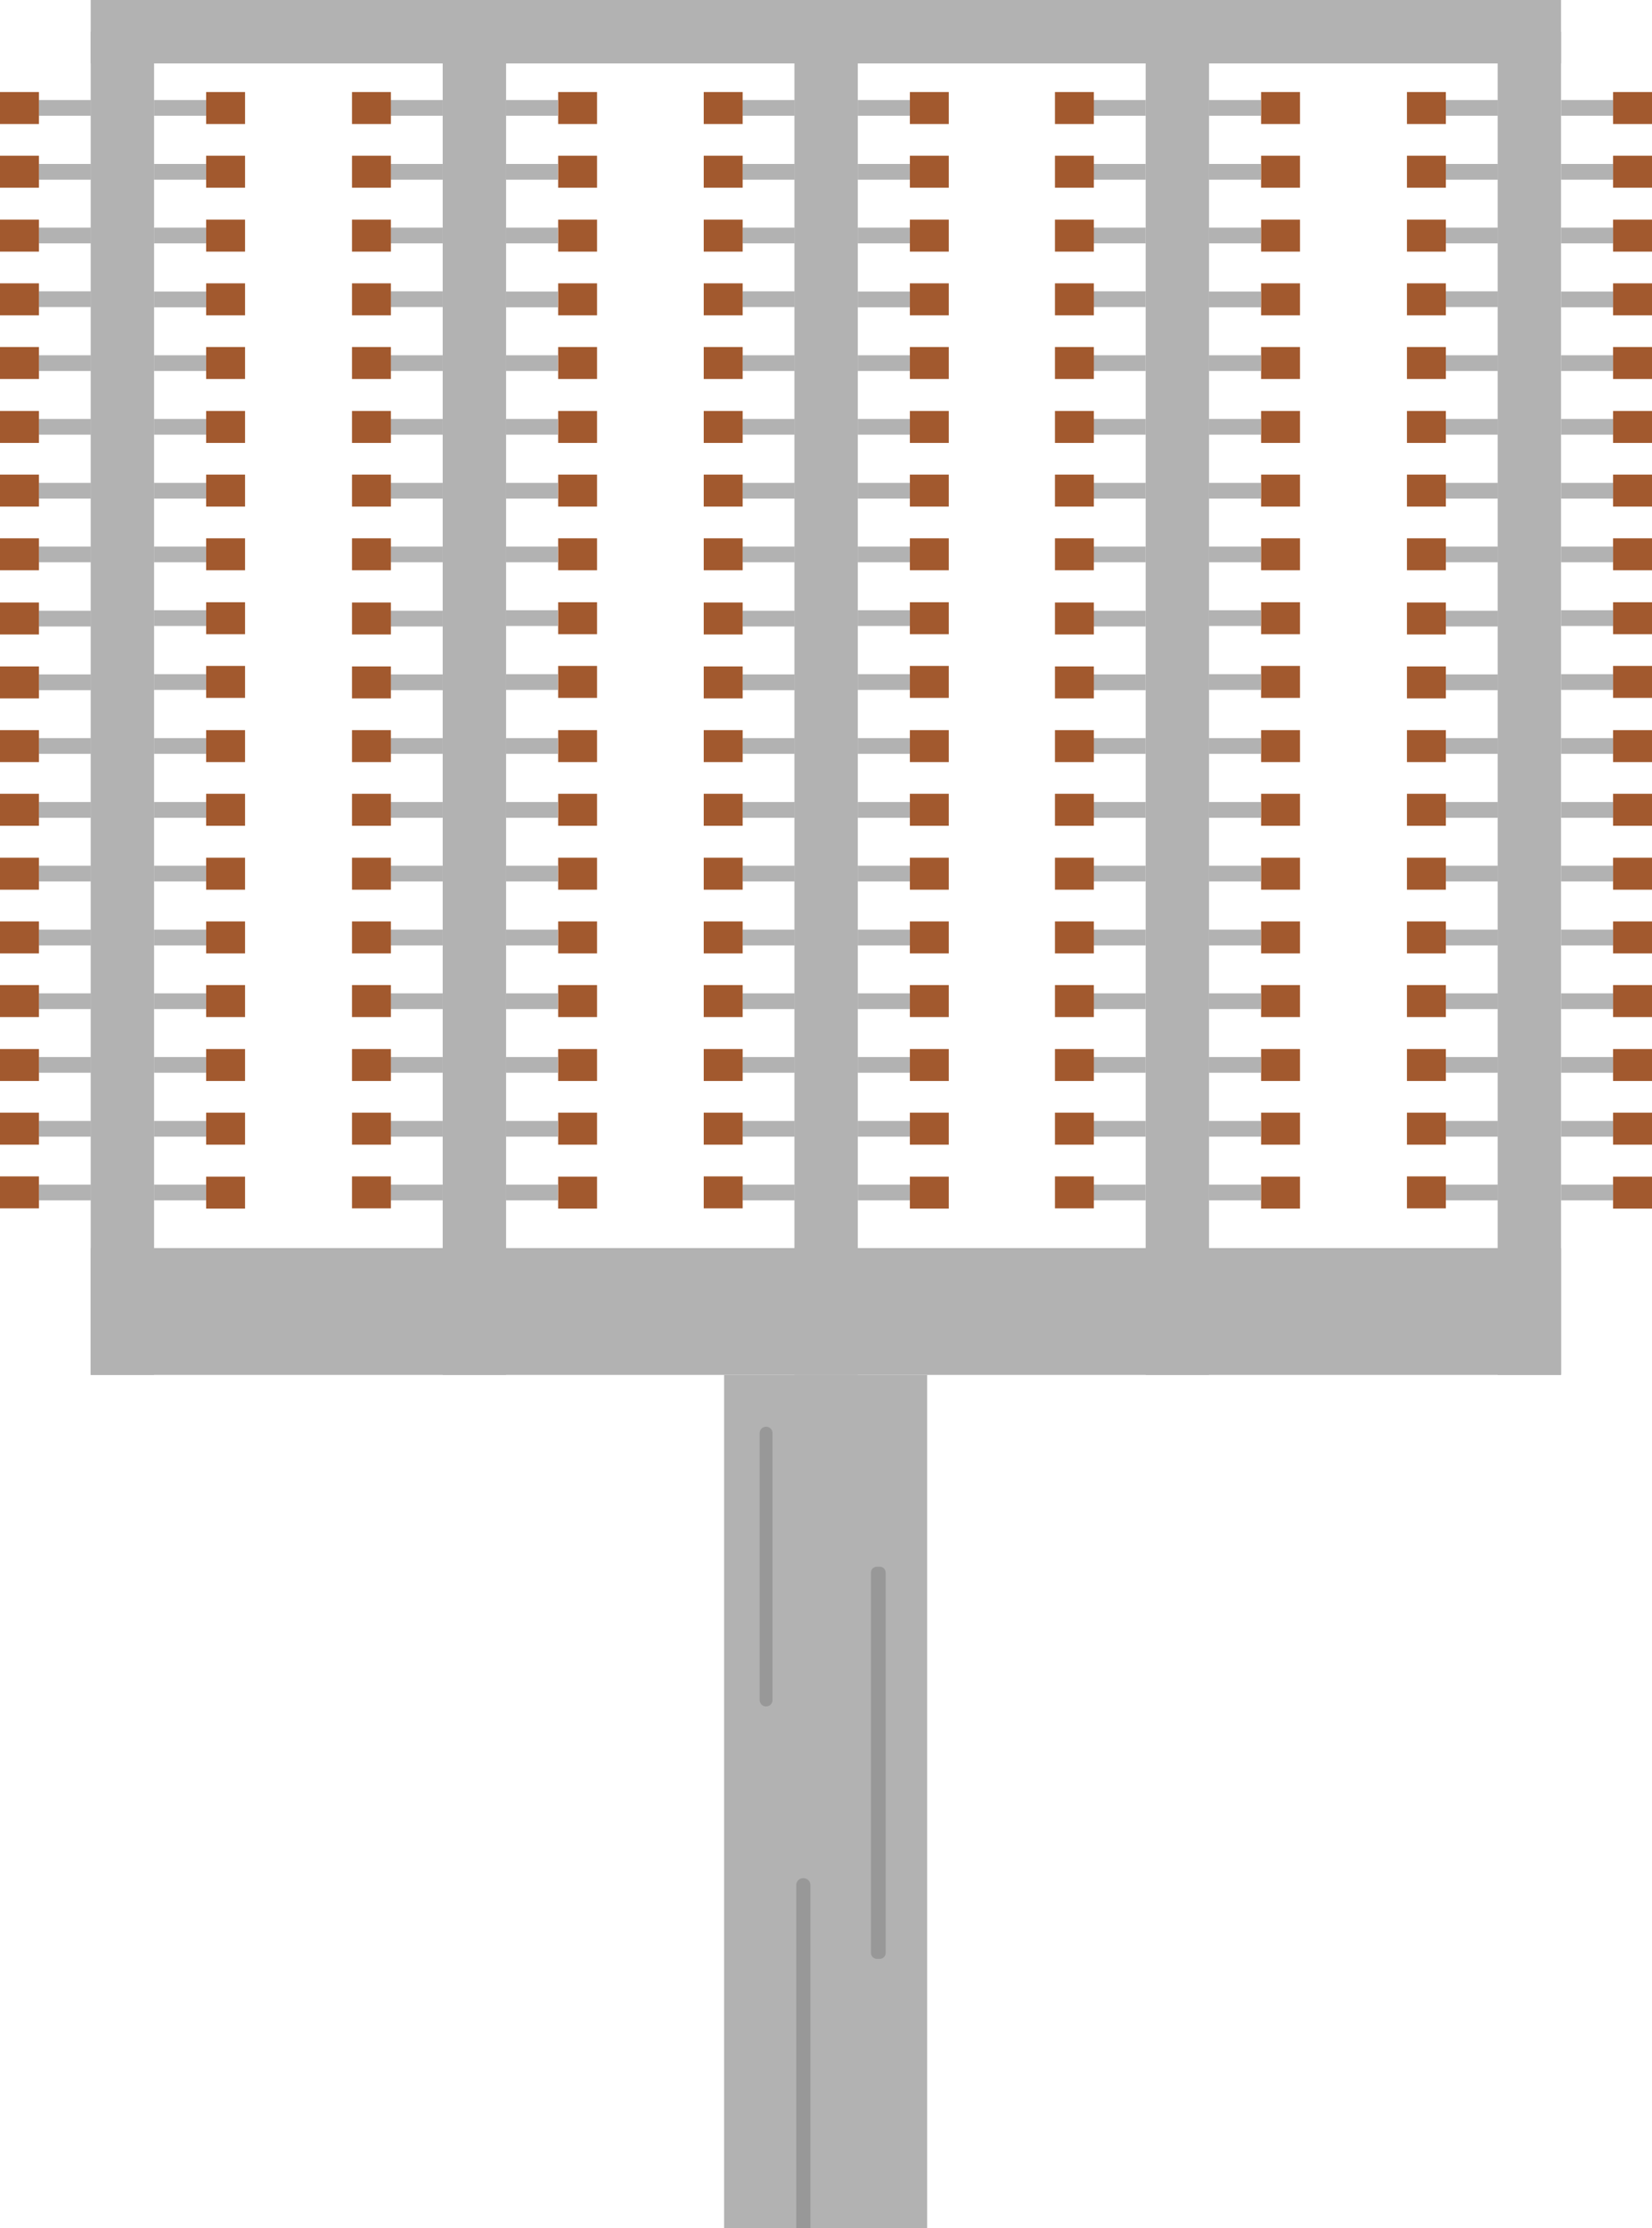 <?xml version="1.0" encoding="utf-8"?>
<!-- Generator: Adobe Illustrator 23.0.1, SVG Export Plug-In . SVG Version: 6.00 Build 0)  -->
<svg version="1.1" id="Laag_1" xmlns="http://www.w3.org/2000/svg" xmlns:xlink="http://www.w3.org/1999/xlink" x="0px" y="0px"
	 viewBox="0 0 641.1 864.3" style="enable-background:new 0 0 641.1 864.3;" xml:space="preserve">
<style type="text/css">
	.st0{fill:#B2B2B2;}
	.st1{fill:#989898;}
	.st2{fill:#A2592E;}
	.st3{fill:none;}
</style>
<g>
	<g>
		<rect x="281" y="533.3" class="st0" width="78.8" height="331.5"/>
		<path class="st1" d="M294.8,659.4V555.9c0-1.4,1.1-2.5,2.5-2.5l0,0c1.4,0,2.5,1.1,2.5,2.5v103.5c0,1.4-1.1,2.5-2.5,2.5l0,0
			C295.9,661.9,294.8,660.8,294.8,659.4z"/>
		<path class="st1" d="M338,757.5V610c0-1.3,1-2.3,2.3-2.3h1.1c1.3,0,2.3,1,2.3,2.3v147.5c0,1.3-1,2.3-2.3,2.3h-1.1
			C339,759.8,338,758.7,338,757.5z"/>
		<path class="st1" d="M309,864.8V731.2c0-1.5,1.2-2.7,2.7-2.7h0.1c1.5,0,2.7,1.2,2.7,2.7v133.6H309z"/>
	</g>
	<g>
		<rect x="35.2" y="484.1" class="st0" width="570.6" height="49.2"/>
		<rect x="35.2" y="12.3" class="st0" width="24.6" height="521"/>
		<rect x="308.3" y="12.3" class="st0" width="24.6" height="521"/>
		<rect x="444.6" y="12.3" class="st0" width="24.6" height="521"/>
		<rect x="171.8" y="12.3" class="st0" width="24.6" height="521"/>
		<g>
			<g>
				<rect x="332.9" y="459.5" class="st0" width="20.2" height="6.1"/>
				<rect x="353.1" y="456.4" class="st2" width="15.1" height="12.4"/>
				<rect x="332.9" y="434.8" class="st0" width="20.2" height="6.1"/>
				<rect x="353.1" y="431.6" class="st2" width="15.1" height="12.4"/>
				<rect x="332.9" y="410" class="st0" width="20.2" height="6.1"/>
				<rect x="353.1" y="406.9" class="st2" width="15.1" height="12.4"/>
				<rect x="332.9" y="385.3" class="st0" width="20.2" height="6.1"/>
				<rect x="353.1" y="382.1" class="st2" width="15.1" height="12.4"/>
				<rect x="332.9" y="360.6" class="st0" width="20.2" height="6.1"/>
				<rect x="353.1" y="357.4" class="st2" width="15.1" height="12.4"/>
				<rect x="332.9" y="335.8" class="st0" width="20.2" height="6.1"/>
				<rect x="353.1" y="332.7" class="st2" width="15.1" height="12.4"/>
				<rect x="332.9" y="311.1" class="st0" width="20.2" height="6.1"/>
				<rect x="353.1" y="307.9" class="st2" width="15.1" height="12.4"/>
				<rect x="332.9" y="286.3" class="st0" width="20.2" height="6.1"/>
				<rect x="353.1" y="283.2" class="st2" width="15.1" height="12.4"/>
				<g>
					<g>
						<rect x="332.9" y="261.5" class="st0" width="20.2" height="6.1"/>
						<rect x="353.1" y="258.3" class="st2" width="15.1" height="12.4"/>
						<rect x="332.9" y="236.7" class="st0" width="20.2" height="6.1"/>
						<rect x="353.1" y="233.6" class="st2" width="15.1" height="12.4"/>
						<rect x="332.9" y="212" class="st0" width="20.2" height="6.1"/>
						<rect x="353.1" y="208.8" class="st2" width="15.1" height="12.4"/>
						<rect x="332.9" y="187.3" class="st0" width="20.2" height="6.1"/>
						<rect x="353.1" y="184.1" class="st2" width="15.1" height="12.4"/>
						<rect x="332.9" y="162.5" class="st0" width="20.2" height="6.1"/>
						<rect x="353.1" y="159.4" class="st2" width="15.1" height="12.4"/>
						<rect x="332.9" y="137.8" class="st0" width="20.2" height="6.1"/>
						<rect x="353.1" y="134.6" class="st2" width="15.1" height="12.4"/>
						<rect x="332.9" y="113.1" class="st0" width="20.2" height="6.1"/>
						<rect x="353.1" y="109.9" class="st2" width="15.1" height="12.4"/>
						<rect x="332.9" y="88.3" class="st0" width="20.2" height="6.1"/>
						<rect x="353.1" y="85.2" class="st2" width="15.1" height="12.4"/>
					</g>
					<rect x="332.9" y="63.6" class="st0" width="20.2" height="6.1"/>
					<rect x="353.1" y="60.4" class="st2" width="15.1" height="12.4"/>
					<rect x="332.9" y="38.8" class="st0" width="20.2" height="6.1"/>
				</g>
			</g>
			<rect x="353.1" y="35.7" class="st2" width="15.1" height="12.4"/>
		</g>
		<rect x="35.2" y="0" class="st0" width="570.6" height="24.6"/>
		<g>
			<g>
				<rect x="288.2" y="38.8" class="st0" width="20.2" height="6.1"/>
				<rect x="273.1" y="35.7" class="st2" width="15.1" height="12.4"/>
				<rect x="288.2" y="63.6" class="st0" width="20.2" height="6.1"/>
				<rect x="273.1" y="60.4" class="st2" width="15.1" height="12.4"/>
				<rect x="288.2" y="88.3" class="st0" width="20.2" height="6.1"/>
				<rect x="273.1" y="85.2" class="st2" width="15.1" height="12.4"/>
				<rect x="288.2" y="113" class="st0" width="20.2" height="6.1"/>
				<rect x="273.1" y="109.9" class="st2" width="15.1" height="12.4"/>
				<rect x="288.2" y="137.8" class="st0" width="20.2" height="6.1"/>
				<rect x="273.1" y="134.6" class="st2" width="15.1" height="12.4"/>
				<rect x="288.2" y="162.5" class="st0" width="20.2" height="6.1"/>
				<rect x="273.1" y="159.4" class="st2" width="15.1" height="12.4"/>
				<rect x="288.2" y="187.3" class="st0" width="20.2" height="6.1"/>
				<rect x="273.1" y="184.1" class="st2" width="15.1" height="12.4"/>
				<rect x="288.2" y="212" class="st0" width="20.2" height="6.1"/>
				<rect x="273.1" y="208.8" class="st2" width="15.1" height="12.4"/>
				<g>
					<g>
						<rect x="288.2" y="236.9" class="st0" width="20.2" height="6.1"/>
						<rect x="273.1" y="233.7" class="st2" width="15.1" height="12.4"/>
						<rect x="288.2" y="261.6" class="st0" width="20.2" height="6.1"/>
						<rect x="273.1" y="258.5" class="st2" width="15.1" height="12.4"/>
						<rect x="288.2" y="286.3" class="st0" width="20.2" height="6.1"/>
						<rect x="273.1" y="283.2" class="st2" width="15.1" height="12.4"/>
						<rect x="288.2" y="311.1" class="st0" width="20.2" height="6.1"/>
						<rect x="273.1" y="307.9" class="st2" width="15.1" height="12.4"/>
						<rect x="288.2" y="335.8" class="st0" width="20.2" height="6.1"/>
						<rect x="273.1" y="332.7" class="st2" width="15.1" height="12.4"/>
						<rect x="288.2" y="360.6" class="st0" width="20.2" height="6.1"/>
						<rect x="273.1" y="357.4" class="st2" width="15.1" height="12.4"/>
						<rect x="288.2" y="385.3" class="st0" width="20.2" height="6.1"/>
						<rect x="273.1" y="382.1" class="st2" width="15.1" height="12.4"/>
						<rect x="288.2" y="410" class="st0" width="20.2" height="6.1"/>
						<rect x="273.1" y="406.9" class="st2" width="15.1" height="12.4"/>
					</g>
					<rect x="288.2" y="434.8" class="st0" width="20.2" height="6.1"/>
					<rect x="273.1" y="431.6" class="st2" width="15.1" height="12.4"/>
					<rect x="288.2" y="459.5" class="st0" width="20.2" height="6.1"/>
				</g>
			</g>
			<rect x="273.1" y="456.3" class="st2" width="15.1" height="12.4"/>
		</g>
		<g>
			<g>
				<g>
					<rect x="196.3" y="459.5" class="st0" width="20.2" height="6.1"/>
					<rect x="216.6" y="456.4" class="st2" width="15.1" height="12.4"/>
					<rect x="196.3" y="434.8" class="st0" width="20.2" height="6.1"/>
					<rect x="216.6" y="431.6" class="st2" width="15.1" height="12.4"/>
					<rect x="196.3" y="410" class="st0" width="20.2" height="6.1"/>
					<rect x="216.6" y="406.9" class="st2" width="15.1" height="12.4"/>
					<rect x="196.3" y="385.3" class="st0" width="20.2" height="6.1"/>
					<rect x="216.6" y="382.1" class="st2" width="15.1" height="12.4"/>
					<rect x="196.3" y="360.6" class="st0" width="20.2" height="6.1"/>
					<rect x="216.6" y="357.4" class="st2" width="15.1" height="12.4"/>
					<rect x="196.3" y="335.8" class="st0" width="20.2" height="6.1"/>
					<rect x="216.6" y="332.7" class="st2" width="15.1" height="12.4"/>
					<rect x="196.3" y="311.1" class="st0" width="20.2" height="6.1"/>
					<rect x="216.6" y="307.9" class="st2" width="15.1" height="12.4"/>
					<rect x="196.3" y="286.3" class="st0" width="20.2" height="6.1"/>
					<rect x="216.6" y="283.2" class="st2" width="15.1" height="12.4"/>
					<g>
						<g>
							<rect x="196.3" y="261.5" class="st0" width="20.2" height="6.1"/>
							<rect x="216.6" y="258.3" class="st2" width="15.1" height="12.4"/>
							<rect x="196.3" y="236.7" class="st0" width="20.2" height="6.1"/>
							<rect x="216.6" y="233.6" class="st2" width="15.1" height="12.4"/>
							<rect x="196.3" y="212" class="st0" width="20.2" height="6.1"/>
							<rect x="216.6" y="208.8" class="st2" width="15.1" height="12.4"/>
							<rect x="196.3" y="187.3" class="st0" width="20.2" height="6.1"/>
							<rect x="216.6" y="184.1" class="st2" width="15.1" height="12.4"/>
							<rect x="196.3" y="162.5" class="st0" width="20.2" height="6.1"/>
							<rect x="216.6" y="159.4" class="st2" width="15.1" height="12.4"/>
							<rect x="196.3" y="137.8" class="st0" width="20.2" height="6.1"/>
							<rect x="216.6" y="134.6" class="st2" width="15.1" height="12.4"/>
							<rect x="196.3" y="113.1" class="st0" width="20.2" height="6.1"/>
							<rect x="216.6" y="109.9" class="st2" width="15.1" height="12.4"/>
							<rect x="196.3" y="88.3" class="st0" width="20.2" height="6.1"/>
							<rect x="216.6" y="85.2" class="st2" width="15.1" height="12.4"/>
						</g>
						<rect x="196.3" y="63.6" class="st0" width="20.2" height="6.1"/>
						<rect x="216.6" y="60.4" class="st2" width="15.1" height="12.4"/>
						<rect x="196.3" y="38.8" class="st0" width="20.2" height="6.1"/>
					</g>
				</g>
				<rect x="216.6" y="35.7" class="st2" width="15.1" height="12.4"/>
			</g>
			<g>
				<g>
					<rect x="151.6" y="38.8" class="st0" width="20.2" height="6.1"/>
					<rect x="136.6" y="35.7" class="st2" width="15.1" height="12.4"/>
					<rect x="151.6" y="63.6" class="st0" width="20.2" height="6.1"/>
					<rect x="136.6" y="60.4" class="st2" width="15.1" height="12.4"/>
					<rect x="151.6" y="88.3" class="st0" width="20.2" height="6.1"/>
					<rect x="136.6" y="85.2" class="st2" width="15.1" height="12.4"/>
					<rect x="151.6" y="113" class="st0" width="20.2" height="6.1"/>
					<rect x="136.6" y="109.9" class="st2" width="15.1" height="12.4"/>
					<rect x="151.6" y="137.8" class="st0" width="20.2" height="6.1"/>
					<rect x="136.6" y="134.6" class="st2" width="15.1" height="12.4"/>
					<rect x="151.6" y="162.5" class="st0" width="20.2" height="6.1"/>
					<rect x="136.6" y="159.4" class="st2" width="15.1" height="12.4"/>
					<rect x="151.6" y="187.3" class="st0" width="20.2" height="6.1"/>
					<rect x="136.6" y="184.1" class="st2" width="15.1" height="12.4"/>
					<rect x="151.6" y="212" class="st0" width="20.2" height="6.1"/>
					<rect x="136.6" y="208.8" class="st2" width="15.1" height="12.4"/>
					<g>
						<g>
							<rect x="151.6" y="236.9" class="st0" width="20.2" height="6.1"/>
							<rect x="136.6" y="233.7" class="st2" width="15.1" height="12.4"/>
							<rect x="151.6" y="261.6" class="st0" width="20.2" height="6.1"/>
							<rect x="136.6" y="258.5" class="st2" width="15.1" height="12.4"/>
							<rect x="151.6" y="286.3" class="st0" width="20.2" height="6.1"/>
							<rect x="136.6" y="283.2" class="st2" width="15.1" height="12.4"/>
							<rect x="151.6" y="311.1" class="st0" width="20.2" height="6.1"/>
							<rect x="136.6" y="307.9" class="st2" width="15.1" height="12.4"/>
							<rect x="151.6" y="335.8" class="st0" width="20.2" height="6.1"/>
							<rect x="136.6" y="332.7" class="st2" width="15.1" height="12.4"/>
							<rect x="151.6" y="360.6" class="st0" width="20.2" height="6.1"/>
							<rect x="136.6" y="357.4" class="st2" width="15.1" height="12.4"/>
							<rect x="151.6" y="385.3" class="st0" width="20.2" height="6.1"/>
							<rect x="136.6" y="382.1" class="st2" width="15.1" height="12.4"/>
							<rect x="151.6" y="410" class="st0" width="20.2" height="6.1"/>
							<rect x="136.6" y="406.9" class="st2" width="15.1" height="12.4"/>
						</g>
						<rect x="151.6" y="434.8" class="st0" width="20.2" height="6.1"/>
						<rect x="136.6" y="431.6" class="st2" width="15.1" height="12.4"/>
						<rect x="151.6" y="459.5" class="st0" width="20.2" height="6.1"/>
					</g>
				</g>
				<rect x="136.6" y="456.3" class="st2" width="15.1" height="12.4"/>
			</g>
		</g>
		<g>
			<g>
				<g>
					<rect x="469.1" y="459.5" class="st0" width="20.2" height="6.1"/>
					<rect x="489.4" y="456.4" class="st2" width="15.1" height="12.4"/>
					<rect x="469.1" y="434.8" class="st0" width="20.2" height="6.1"/>
					<rect x="489.4" y="431.6" class="st2" width="15.1" height="12.4"/>
					<rect x="469.1" y="410" class="st0" width="20.2" height="6.1"/>
					<rect x="489.4" y="406.9" class="st2" width="15.1" height="12.4"/>
					<rect x="469.1" y="385.3" class="st0" width="20.2" height="6.1"/>
					<rect x="489.4" y="382.1" class="st2" width="15.1" height="12.4"/>
					<rect x="469.1" y="360.6" class="st0" width="20.2" height="6.1"/>
					<rect x="489.4" y="357.4" class="st2" width="15.1" height="12.4"/>
					<rect x="469.1" y="335.8" class="st0" width="20.2" height="6.1"/>
					<rect x="489.4" y="332.7" class="st2" width="15.1" height="12.4"/>
					<rect x="469.1" y="311.1" class="st0" width="20.2" height="6.1"/>
					<rect x="489.4" y="307.9" class="st2" width="15.1" height="12.4"/>
					<rect x="469.1" y="286.3" class="st0" width="20.2" height="6.1"/>
					<rect x="489.4" y="283.2" class="st2" width="15.1" height="12.4"/>
					<g>
						<g>
							<rect x="469.1" y="261.5" class="st0" width="20.2" height="6.1"/>
							<rect x="489.4" y="258.3" class="st2" width="15.1" height="12.4"/>
							<rect x="469.1" y="236.7" class="st0" width="20.2" height="6.1"/>
							<rect x="489.4" y="233.6" class="st2" width="15.1" height="12.4"/>
							<rect x="469.1" y="212" class="st0" width="20.2" height="6.1"/>
							<rect x="489.4" y="208.8" class="st2" width="15.1" height="12.4"/>
							<rect x="469.1" y="187.3" class="st0" width="20.2" height="6.1"/>
							<rect x="489.4" y="184.1" class="st2" width="15.1" height="12.4"/>
							<rect x="469.1" y="162.5" class="st0" width="20.2" height="6.1"/>
							<rect x="489.4" y="159.4" class="st2" width="15.1" height="12.4"/>
							<rect x="469.1" y="137.8" class="st0" width="20.2" height="6.1"/>
							<rect x="489.4" y="134.6" class="st2" width="15.1" height="12.4"/>
							<rect x="469.1" y="113.1" class="st0" width="20.2" height="6.1"/>
							<rect x="489.4" y="109.9" class="st2" width="15.1" height="12.4"/>
							<rect x="469.1" y="88.3" class="st0" width="20.2" height="6.1"/>
							<rect x="489.4" y="85.2" class="st2" width="15.1" height="12.4"/>
						</g>
						<rect x="469.1" y="63.6" class="st0" width="20.2" height="6.1"/>
						<rect x="489.4" y="60.4" class="st2" width="15.1" height="12.4"/>
						<rect x="469.1" y="38.8" class="st0" width="20.2" height="6.1"/>
					</g>
				</g>
				<rect x="489.4" y="35.7" class="st2" width="15.1" height="12.4"/>
			</g>
			<g>
				<g>
					<rect x="424.4" y="38.8" class="st0" width="20.2" height="6.1"/>
					<rect x="409.4" y="35.7" class="st2" width="15.1" height="12.4"/>
					<rect x="424.4" y="63.6" class="st0" width="20.2" height="6.1"/>
					<rect x="409.4" y="60.4" class="st2" width="15.1" height="12.4"/>
					<rect x="424.4" y="88.3" class="st0" width="20.2" height="6.1"/>
					<rect x="409.4" y="85.2" class="st2" width="15.1" height="12.4"/>
					<rect x="424.4" y="113" class="st0" width="20.2" height="6.1"/>
					<rect x="409.4" y="109.9" class="st2" width="15.1" height="12.4"/>
					<rect x="424.4" y="137.8" class="st0" width="20.2" height="6.1"/>
					<rect x="409.4" y="134.6" class="st2" width="15.1" height="12.4"/>
					<rect x="424.4" y="162.5" class="st0" width="20.2" height="6.1"/>
					<rect x="409.4" y="159.4" class="st2" width="15.1" height="12.4"/>
					<rect x="424.4" y="187.3" class="st0" width="20.2" height="6.1"/>
					<rect x="409.4" y="184.1" class="st2" width="15.1" height="12.4"/>
					<rect x="424.4" y="212" class="st0" width="20.2" height="6.1"/>
					<rect x="409.4" y="208.8" class="st2" width="15.1" height="12.4"/>
					<g>
						<g>
							<rect x="424.4" y="236.9" class="st0" width="20.2" height="6.1"/>
							<rect x="409.4" y="233.7" class="st2" width="15.1" height="12.4"/>
							<rect x="424.4" y="261.6" class="st0" width="20.2" height="6.1"/>
							<rect x="409.4" y="258.5" class="st2" width="15.1" height="12.4"/>
							<rect x="424.4" y="286.3" class="st0" width="20.2" height="6.1"/>
							<rect x="409.4" y="283.2" class="st2" width="15.1" height="12.4"/>
							<rect x="424.4" y="311.1" class="st0" width="20.2" height="6.1"/>
							<rect x="409.4" y="307.9" class="st2" width="15.1" height="12.4"/>
							<rect x="424.4" y="335.8" class="st0" width="20.2" height="6.1"/>
							<rect x="409.4" y="332.7" class="st2" width="15.1" height="12.4"/>
							<rect x="424.4" y="360.6" class="st0" width="20.2" height="6.1"/>
							<rect x="409.4" y="357.4" class="st2" width="15.1" height="12.4"/>
							<rect x="424.4" y="385.3" class="st0" width="20.2" height="6.1"/>
							<rect x="409.4" y="382.1" class="st2" width="15.1" height="12.4"/>
							<rect x="424.4" y="410" class="st0" width="20.2" height="6.1"/>
							<rect x="409.4" y="406.9" class="st2" width="15.1" height="12.4"/>
						</g>
						<rect x="424.4" y="434.8" class="st0" width="20.2" height="6.1"/>
						<rect x="409.4" y="431.6" class="st2" width="15.1" height="12.4"/>
						<rect x="424.4" y="459.5" class="st0" width="20.2" height="6.1"/>
					</g>
				</g>
				<rect x="409.4" y="456.3" class="st2" width="15.1" height="12.4"/>
			</g>
		</g>
		<g>
			<g>
				<g>
					<rect x="59.8" y="459.5" class="st0" width="20.2" height="6.1"/>
					<rect x="80" y="456.4" class="st2" width="15.1" height="12.4"/>
					<rect x="59.8" y="434.8" class="st0" width="20.2" height="6.1"/>
					<rect x="80" y="431.6" class="st2" width="15.1" height="12.4"/>
					<rect x="59.8" y="410" class="st0" width="20.2" height="6.1"/>
					<rect x="80" y="406.9" class="st2" width="15.1" height="12.4"/>
					<rect x="59.8" y="385.3" class="st0" width="20.2" height="6.1"/>
					<rect x="80" y="382.1" class="st2" width="15.1" height="12.4"/>
					<rect x="59.8" y="360.6" class="st0" width="20.2" height="6.1"/>
					<rect x="80" y="357.4" class="st2" width="15.1" height="12.4"/>
					<rect x="59.8" y="335.8" class="st0" width="20.2" height="6.1"/>
					<rect x="80" y="332.7" class="st2" width="15.1" height="12.4"/>
					<rect x="59.8" y="311.1" class="st0" width="20.2" height="6.1"/>
					<rect x="80" y="307.9" class="st2" width="15.1" height="12.4"/>
					<rect x="59.8" y="286.3" class="st0" width="20.2" height="6.1"/>
					<rect x="80" y="283.2" class="st2" width="15.1" height="12.4"/>
					<g>
						<g>
							<rect x="59.8" y="261.5" class="st0" width="20.2" height="6.1"/>
							<rect x="80" y="258.3" class="st2" width="15.1" height="12.4"/>
							<rect x="59.8" y="236.7" class="st0" width="20.2" height="6.1"/>
							<rect x="80" y="233.6" class="st2" width="15.1" height="12.4"/>
							<rect x="59.8" y="212" class="st0" width="20.2" height="6.1"/>
							<rect x="80" y="208.8" class="st2" width="15.1" height="12.4"/>
							<rect x="59.8" y="187.3" class="st0" width="20.2" height="6.1"/>
							<rect x="80" y="184.1" class="st2" width="15.1" height="12.4"/>
							<rect x="59.8" y="162.5" class="st0" width="20.2" height="6.1"/>
							<rect x="80" y="159.4" class="st2" width="15.1" height="12.4"/>
							<rect x="59.8" y="137.8" class="st0" width="20.2" height="6.1"/>
							<rect x="80" y="134.6" class="st2" width="15.1" height="12.4"/>
							<rect x="59.8" y="113.1" class="st0" width="20.2" height="6.1"/>
							<rect x="80" y="109.9" class="st2" width="15.1" height="12.4"/>
							<rect x="59.8" y="88.3" class="st0" width="20.2" height="6.1"/>
							<rect x="80" y="85.2" class="st2" width="15.1" height="12.4"/>
						</g>
						<rect x="59.8" y="63.6" class="st0" width="20.2" height="6.1"/>
						<rect x="80" y="60.4" class="st2" width="15.1" height="12.4"/>
						<rect x="59.8" y="38.8" class="st0" width="20.2" height="6.1"/>
					</g>
				</g>
				<rect x="80" y="35.7" class="st2" width="15.1" height="12.4"/>
			</g>
			<g>
				<g>
					<rect x="15.1" y="38.8" class="st0" width="20.2" height="6.1"/>
					<rect x="0" y="35.7" class="st2" width="15.1" height="12.4"/>
					<rect x="15.1" y="63.6" class="st0" width="20.2" height="6.1"/>
					<rect x="0" y="60.4" class="st2" width="15.1" height="12.4"/>
					<rect x="15.1" y="88.3" class="st0" width="20.2" height="6.1"/>
					<rect x="0" y="85.2" class="st2" width="15.1" height="12.4"/>
					<rect x="15.1" y="113" class="st0" width="20.2" height="6.1"/>
					<rect x="0" y="109.9" class="st2" width="15.1" height="12.4"/>
					<rect x="15.1" y="137.8" class="st0" width="20.2" height="6.1"/>
					<rect x="0" y="134.6" class="st2" width="15.1" height="12.4"/>
					<rect x="15.1" y="162.5" class="st0" width="20.2" height="6.1"/>
					<rect x="0" y="159.4" class="st2" width="15.1" height="12.4"/>
					<rect x="15.1" y="187.3" class="st0" width="20.2" height="6.1"/>
					<rect x="0" y="184.1" class="st2" width="15.1" height="12.4"/>
					<rect x="15.1" y="212" class="st0" width="20.2" height="6.1"/>
					<rect x="0" y="208.8" class="st2" width="15.1" height="12.4"/>
					<g>
						<g>
							<rect x="15.1" y="236.9" class="st0" width="20.2" height="6.1"/>
							<rect x="0" y="233.7" class="st2" width="15.1" height="12.4"/>
							<rect x="15.1" y="261.6" class="st0" width="20.2" height="6.1"/>
							<rect x="0" y="258.5" class="st2" width="15.1" height="12.4"/>
							<rect x="15.1" y="286.3" class="st0" width="20.2" height="6.1"/>
							<rect x="0" y="283.2" class="st2" width="15.1" height="12.4"/>
							<rect x="15.1" y="311.1" class="st0" width="20.2" height="6.1"/>
							<rect x="0" y="307.9" class="st2" width="15.1" height="12.4"/>
							<rect x="15.1" y="335.8" class="st0" width="20.2" height="6.1"/>
							<rect x="0" y="332.7" class="st2" width="15.1" height="12.4"/>
							<rect x="15.1" y="360.6" class="st0" width="20.2" height="6.1"/>
							<rect x="0" y="357.4" class="st2" width="15.1" height="12.4"/>
							<rect x="15.1" y="385.3" class="st0" width="20.2" height="6.1"/>
							<rect x="0" y="382.1" class="st2" width="15.1" height="12.4"/>
							<rect x="15.1" y="410" class="st0" width="20.2" height="6.1"/>
							<rect x="0" y="406.9" class="st2" width="15.1" height="12.4"/>
						</g>
						<rect x="15.1" y="434.8" class="st0" width="20.2" height="6.1"/>
						<rect x="0" y="431.6" class="st2" width="15.1" height="12.4"/>
						<rect x="15.1" y="459.5" class="st0" width="20.2" height="6.1"/>
					</g>
				</g>
				<rect x="0" y="456.3" class="st2" width="15.1" height="12.4"/>
			</g>
		</g>
		<g>
			<g>
				<g>
					<rect x="605.8" y="459.5" class="st0" width="20.2" height="6.1"/>
					<rect x="626" y="456.4" class="st2" width="15.1" height="12.4"/>
					<rect x="605.8" y="434.8" class="st0" width="20.2" height="6.1"/>
					<rect x="626" y="431.6" class="st2" width="15.1" height="12.4"/>
					<rect x="605.8" y="410" class="st0" width="20.2" height="6.1"/>
					<rect x="626" y="406.9" class="st2" width="15.1" height="12.4"/>
					<rect x="605.8" y="385.3" class="st0" width="20.2" height="6.1"/>
					<rect x="626" y="382.1" class="st2" width="15.1" height="12.4"/>
					<rect x="605.8" y="360.6" class="st0" width="20.2" height="6.1"/>
					<rect x="626" y="357.4" class="st2" width="15.1" height="12.4"/>
					<rect x="605.8" y="335.8" class="st0" width="20.2" height="6.1"/>
					<rect x="626" y="332.7" class="st2" width="15.1" height="12.4"/>
					<rect x="605.8" y="311.1" class="st0" width="20.2" height="6.1"/>
					<rect x="626" y="307.9" class="st2" width="15.1" height="12.4"/>
					<rect x="605.8" y="286.3" class="st0" width="20.2" height="6.1"/>
					<rect x="626" y="283.2" class="st2" width="15.1" height="12.4"/>
					<g>
						<g>
							<rect x="605.8" y="261.5" class="st0" width="20.2" height="6.1"/>
							<rect x="626" y="258.3" class="st2" width="15.1" height="12.4"/>
							<rect x="605.8" y="236.7" class="st0" width="20.2" height="6.1"/>
							<rect x="626" y="233.6" class="st2" width="15.1" height="12.4"/>
							<rect x="605.8" y="212" class="st0" width="20.2" height="6.1"/>
							<rect x="626" y="208.8" class="st2" width="15.1" height="12.4"/>
							<rect x="605.8" y="187.3" class="st0" width="20.2" height="6.1"/>
							<rect x="626" y="184.1" class="st2" width="15.1" height="12.4"/>
							<rect x="605.8" y="162.5" class="st0" width="20.2" height="6.1"/>
							<rect x="626" y="159.4" class="st2" width="15.1" height="12.4"/>
							<rect x="605.8" y="137.8" class="st0" width="20.2" height="6.1"/>
							<rect x="626" y="134.6" class="st2" width="15.1" height="12.4"/>
							<rect x="605.8" y="113.1" class="st0" width="20.2" height="6.1"/>
							<rect x="626" y="109.9" class="st2" width="15.1" height="12.4"/>
							<rect x="605.8" y="88.3" class="st0" width="20.2" height="6.1"/>
							<rect x="626" y="85.2" class="st2" width="15.1" height="12.4"/>
						</g>
						<rect x="605.8" y="63.6" class="st0" width="20.2" height="6.1"/>
						<rect x="626" y="60.4" class="st2" width="15.1" height="12.4"/>
						<rect x="605.8" y="38.8" class="st0" width="20.2" height="6.1"/>
					</g>
				</g>
				<rect x="626" y="35.7" class="st2" width="15.1" height="12.4"/>
			</g>
			<g>
				<g>
					<rect x="561.1" y="38.8" class="st0" width="20.2" height="6.1"/>
					<rect x="546" y="35.7" class="st2" width="15.1" height="12.4"/>
					<rect x="561.1" y="63.6" class="st0" width="20.2" height="6.1"/>
					<rect x="546" y="60.4" class="st2" width="15.1" height="12.4"/>
					<rect x="561.1" y="88.3" class="st0" width="20.2" height="6.1"/>
					<rect x="546" y="85.2" class="st2" width="15.1" height="12.4"/>
					<rect x="561.1" y="113" class="st0" width="20.2" height="6.1"/>
					<rect x="546" y="109.9" class="st2" width="15.1" height="12.4"/>
					<rect x="561.1" y="137.8" class="st0" width="20.2" height="6.1"/>
					<rect x="546" y="134.6" class="st2" width="15.1" height="12.4"/>
					<rect x="561.1" y="162.5" class="st0" width="20.2" height="6.1"/>
					<rect x="546" y="159.4" class="st2" width="15.1" height="12.4"/>
					<rect x="561.1" y="187.3" class="st0" width="20.2" height="6.1"/>
					<rect x="546" y="184.1" class="st2" width="15.1" height="12.4"/>
					<rect x="561.1" y="212" class="st0" width="20.2" height="6.1"/>
					<rect x="546" y="208.8" class="st2" width="15.1" height="12.4"/>
					<g>
						<g>
							<rect x="561.1" y="236.9" class="st0" width="20.2" height="6.1"/>
							<rect x="546" y="233.7" class="st2" width="15.1" height="12.4"/>
							<rect x="561.1" y="261.6" class="st0" width="20.2" height="6.1"/>
							<rect x="546" y="258.5" class="st2" width="15.1" height="12.4"/>
							<rect x="561.1" y="286.3" class="st0" width="20.2" height="6.1"/>
							<rect x="546" y="283.2" class="st2" width="15.1" height="12.4"/>
							<rect x="561.1" y="311.1" class="st0" width="20.2" height="6.1"/>
							<rect x="546" y="307.9" class="st2" width="15.1" height="12.4"/>
							<rect x="561.1" y="335.8" class="st0" width="20.2" height="6.1"/>
							<rect x="546" y="332.7" class="st2" width="15.1" height="12.4"/>
							<rect x="561.1" y="360.6" class="st0" width="20.2" height="6.1"/>
							<rect x="546" y="357.4" class="st2" width="15.1" height="12.4"/>
							<rect x="561.1" y="385.3" class="st0" width="20.2" height="6.1"/>
							<rect x="546" y="382.1" class="st2" width="15.1" height="12.4"/>
							<rect x="561.1" y="410" class="st0" width="20.2" height="6.1"/>
							<rect x="546" y="406.9" class="st2" width="15.1" height="12.4"/>
						</g>
						<rect x="561.1" y="434.8" class="st0" width="20.2" height="6.1"/>
						<rect x="546" y="431.6" class="st2" width="15.1" height="12.4"/>
						<rect x="561.1" y="459.5" class="st0" width="20.2" height="6.1"/>
					</g>
				</g>
				<rect x="546" y="456.3" class="st2" width="15.1" height="12.4"/>
			</g>
		</g>
		<rect x="581.2" y="12.3" class="st0" width="24.6" height="521"/>
	</g>
	<rect x="160.5" y="296.5" class="st3" width="320" height="568.3"/>
</g>
</svg>
